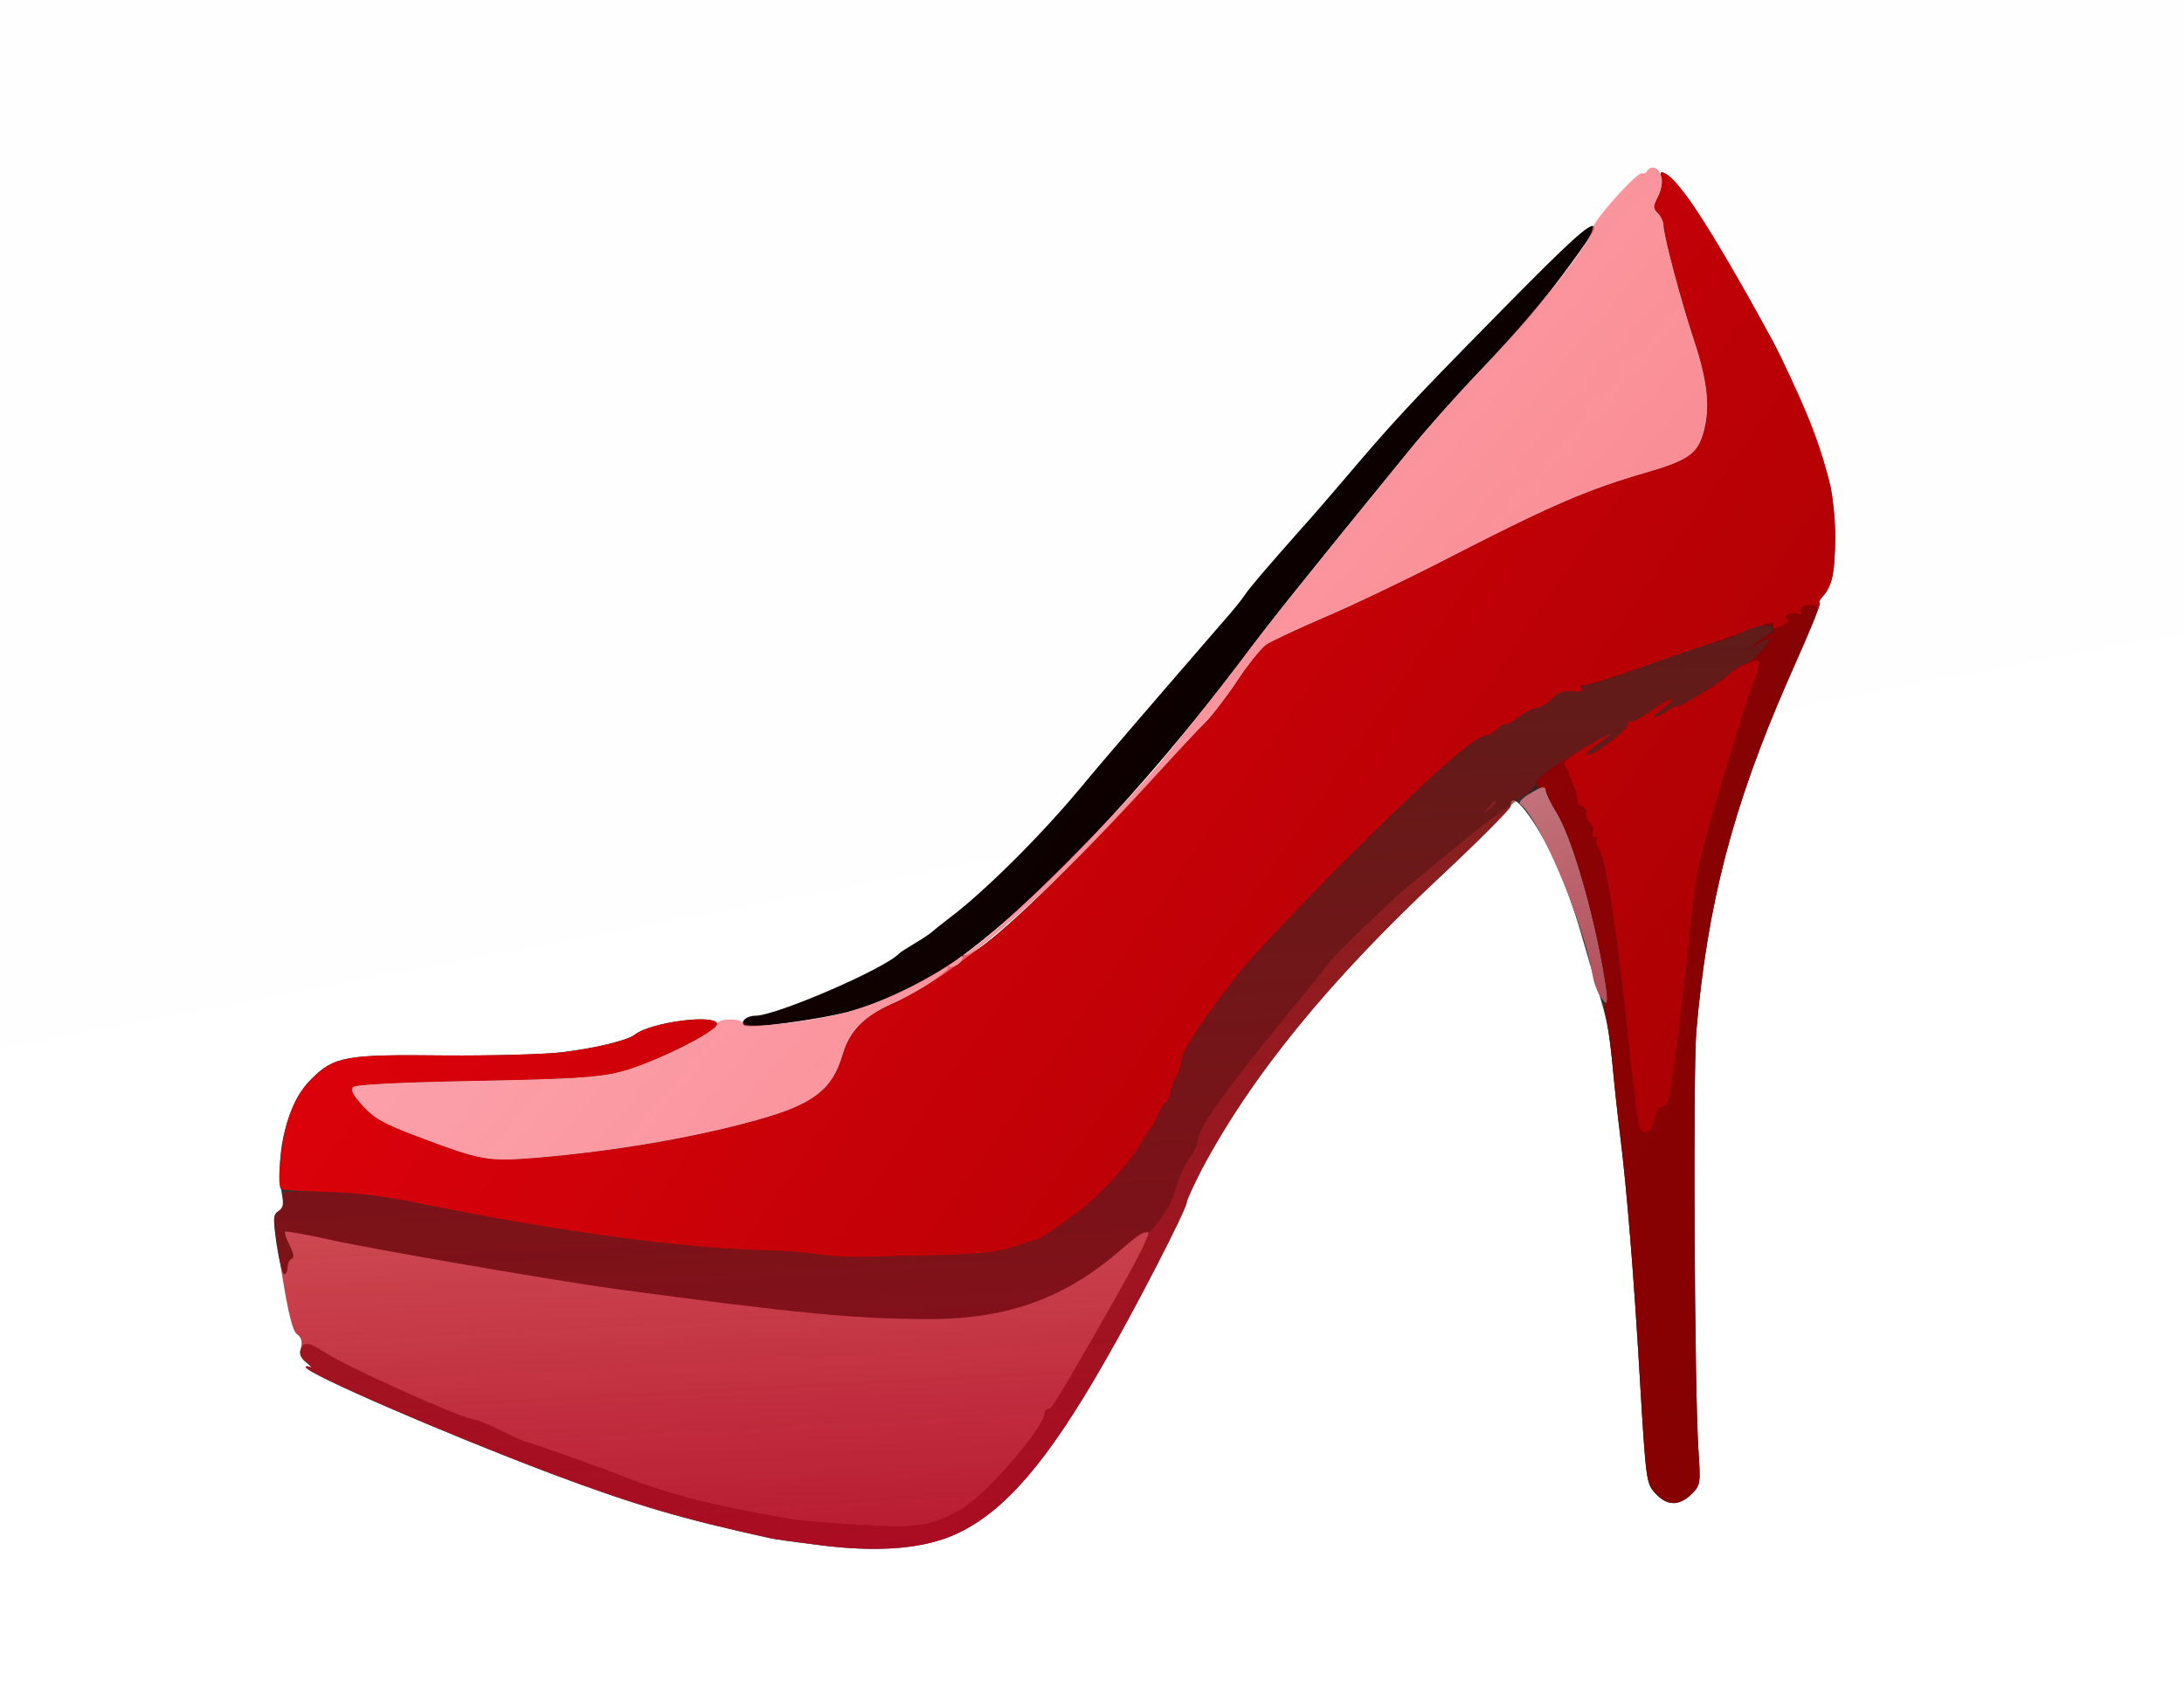 <?xml version="1.0" standalone="no"?><!DOCTYPE svg PUBLIC "-//W3C//DTD SVG 20010904//EN" "http://www.w3.org/TR/2001/REC-SVG-20010904/DTD/svg10.dtd"><svg version="1.0" xmlns="http://www.w3.org/2000/svg" width="600.0pt" height="462.0pt" viewBox="0 0 600.0 462.0" preserveAspectRatio="xMidYMid meet"><rect x="0" y="0" width="600.0" height="462.0" fill="#333333" stroke="none"/><defs><linearGradient id="linear-gradient-0" x1="0.00%" y1="100.00%" x2="29.26%" y2="-17.59%"><stop offset="0%" style="stop-color:rgb(254,254,254);stop-opacity:1.000" /><stop offset="100%" style="stop-color:rgb(255,255,255);stop-opacity:1.000" /></linearGradient><linearGradient id="linear-gradient-1" x1="0.00%" y1="100.00%" x2="19.76%" y2="-1.70%"><stop offset="0%" style="stop-color:rgb(195,115,124);stop-opacity:1.000" /><stop offset="100%" style="stop-color:rgb(180,83,93);stop-opacity:1.000" /></linearGradient><linearGradient id="linear-gradient-2" x1="0.00%" y1="100.00%" x2="9.48%" y2="-11.88%"><stop offset="0%" style="stop-color:rgb(204,21,13);stop-opacity:0.452" /><stop offset="100%" style="stop-color:rgb(176,8,35);stop-opacity:0.978" /></linearGradient><linearGradient id="linear-gradient-3" x1="0.00%" y1="100.00%" x2="120.39%" y2="28.21%"><stop offset="0%" style="stop-color:rgb(241,2,14);stop-opacity:1.000" /><stop offset="100%" style="stop-color:rgb(156,0,1);stop-opacity:1.000" /></linearGradient><linearGradient id="linear-gradient-4" x1="0.00%" y1="100.00%" x2="0.00%" y2="0.00%"><stop offset="0%" style="stop-color:rgb(1,5,0);stop-opacity:0.249" /><stop offset="100%" style="stop-color:rgb(3,7,0);stop-opacity:0.186" /></linearGradient><linearGradient id="linear-gradient-5" x1="0.00%" y1="100.00%" x2="122.21%" y2="23.09%"><stop offset="0%" style="stop-color:rgb(28,1,1);stop-opacity:1.000" /><stop offset="100%" style="stop-color:rgb(0,0,0);stop-opacity:1.000" /></linearGradient><linearGradient id="linear-gradient-6" x1="0.00%" y1="100.00%" x2="115.84%" y2="28.10%"><stop offset="0%" style="stop-color:rgb(253,135,152);stop-opacity:0.651" /><stop offset="100%" style="stop-color:rgb(247,107,114);stop-opacity:0.871" /></linearGradient></defs><g fill="url(#linear-gradient-0)" transform="translate(0,462) scale(0.1,-0.1)">
<path d="M0 2310 l0 -2310 3000 0 3000 0 0 2310 0 2310 -3000 0 -3000 0 0 -2310z m4644 1757 c44 -62 143 -230 225 -381 58 -107 145 -326 161 -406 13 -68 15 -192 4 -244 -3 -17 -14 -39 -23 -50 -9 -10 -15 -19 -13 -20 6 -2 -8 -37 -89 -221 -150 -345 -219 -611 -249 -960 -9 -116 -5 -983 6 -1147 6 -94 6 -97 -19 -122 -34 -33 -67 -33 -99 2 -25 27 -26 30 -43 317 -17 289 -35 513 -55 675 -6 47 -15 130 -20 185 -10 99 -16 129 -43 215 -8 25 -29 95 -46 155 -18 61 -46 139 -62 175 -60 129 -129 219 -129 166 0 -7 -87 -95 -193 -194 -306 -286 -519 -547 -656 -805 -22 -43 -41 -84 -41 -90 0 -18 -141 -292 -228 -442 -154 -269 -271 -405 -400 -466 -89 -43 -216 -54 -381 -33 -62 8 -123 16 -135 19 -246 54 -371 91 -601 177 -296 112 -675 276 -675 293 0 3 6 3 12 0 7 -4 3 2 -10 12 -15 12 -21 25 -16 36 8 22 22 21 59 -3 63 -43 391 -190 422 -190 6 0 38 -14 71 -30 34 -17 63 -30 67 -30 8 0 256 -89 280 -100 11 -6 64 -23 118 -40 87 -26 146 -39 322 -71 28 -5 115 -13 195 -17 159 -10 199 -4 281 43 67 38 229 225 229 265 0 5 4 10 9 10 10 0 20 17 123 195 95 166 139 246 151 280 10 24 -19 10 -68 -33 -155 -136 -314 -195 -530 -195 -204 0 -361 15 -860 82 -156 21 -697 114 -798 138 -60 13 -111 22 -114 20 -2 -3 3 -20 13 -38 11 -23 13 -34 5 -37 -6 -2 -11 -12 -11 -23 0 -10 -4 -19 -9 -19 -5 0 -14 37 -21 82 -10 73 -10 82 5 91 13 7 15 17 9 50 -19 111 16 247 80 312 64 64 95 69 367 66 130 -1 276 3 325 9 90 11 177 32 198 48 44 35 226 58 226 29 0 -21 -187 -113 -270 -132 -60 -15 -138 -19 -397 -24 -210 -4 -326 -10 -333 -17 -8 -8 0 -22 27 -52 31 -34 58 -49 148 -83 178 -67 193 -70 330 -59 212 18 431 55 606 104 154 43 206 83 234 180 19 64 59 105 136 139 66 29 161 91 154 100 -3 4 -2 5 1 2 12 -8 45 16 38 27 -4 6 -3 8 4 5 26 -17 246 187 508 473 68 74 138 149 155 165 17 17 56 67 86 112 30 46 67 91 81 102 15 10 88 44 162 76 74 31 239 110 366 176 258 132 358 175 513 220 117 34 143 51 160 108 20 68 13 141 -24 253 -37 111 -85 292 -85 320 0 9 -7 24 -15 32 -14 14 -14 18 0 46 9 17 13 40 10 51 -13 38 31 3 79 -64z"/>
</g><g fill="url(#linear-gradient-1)" transform="translate(0,462) scale(0.1,-0.1)">
<path d="M4201 2439 c-19 -11 -30 -24 -25 -27 53 -39 174 -323 199 -470 4 -23 15 -52 25 -64 l19 -23 -5 40 c-23 173 -91 416 -136 490 -17 28 -31 56 -31 63 0 16 -6 15 -46 -9z"/>
</g><g fill="url(#linear-gradient-2)" transform="translate(0,462) scale(0.1,-0.1)">
<path d="M4835 2900 c-16 -4 -43 -13 -60 -22 -16 -8 -52 -21 -80 -28 -27 -7 -111 -36 -185 -63 -74 -27 -143 -49 -153 -49 -9 0 -15 -4 -11 -9 3 -6 -2 -10 -12 -9 -38 4 -54 0 -73 -22 -11 -12 -29 -22 -39 -23 -10 0 -31 -11 -47 -23 -15 -12 -33 -22 -40 -22 -7 0 -18 -7 -25 -15 -7 -8 -19 -15 -26 -15 -30 0 -150 -106 -375 -330 -129 -129 -265 -273 -303 -320 -96 -122 -157 -213 -160 -241 -1 -13 -7 -33 -13 -44 -6 -11 -12 -23 -13 -27 -10 -40 -13 -48 -19 -48 -3 0 -12 -15 -20 -32 -8 -18 -17 -35 -21 -38 -3 -3 -18 -26 -32 -51 -28 -47 -110 -136 -163 -176 -61 -45 -110 -78 -120 -79 -5 0 -17 -4 -25 -7 -65 -25 -113 -32 -250 -35 -85 -2 -177 -4 -205 -5 -27 -1 -79 2 -115 7 -36 6 -105 11 -155 12 -220 5 -567 52 -925 125 -112 23 -189 33 -276 35 -120 3 -122 3 -116 -18 3 -13 -1 -26 -13 -34 -16 -12 -16 -20 9 -170 18 -113 30 -160 42 -169 12 -8 15 -20 11 -36 -5 -18 -1 -29 16 -42 12 -10 16 -16 10 -12 -7 3 -13 3 -13 0 0 -17 379 -181 675 -293 230 -86 355 -123 601 -177 12 -3 73 -11 135 -19 165 -21 292 -10 381 33 129 61 246 197 400 466 87 150 228 424 228 442 0 6 19 47 41 90 137 258 350 519 656 805 106 99 193 186 193 192 0 6 15 18 33 27 17 9 33 24 35 35 3 18 72 66 177 124 37 20 26 7 -20 -24 -11 -8 -18 -16 -15 -19 10 -9 115 70 112 84 -2 8 0 11 4 7 4 -4 29 8 56 27 26 19 53 35 60 35 7 0 -3 -11 -22 -25 -19 -14 -29 -25 -24 -25 6 0 19 7 30 15 10 8 25 15 31 15 15 0 119 65 147 92 11 10 28 21 39 24 20 6 66 53 67 67 0 5 -15 -1 -32 -13 -33 -22 -33 -22 -9 0 13 11 31 24 39 29 24 14 9 28 -23 21z"/>
</g><g fill="url(#linear-gradient-3)" transform="translate(0,462) scale(0.1,-0.1)">
<path d="M4565 4131 c3 -11 -1 -34 -10 -51 -14 -28 -14 -32 0 -46 8 -8 15 -23 15 -32 0 -28 48 -209 85 -320 37 -112 44 -185 24 -253 -17 -57 -43 -74 -160 -108 -155 -45 -255 -88 -513 -220 -127 -66 -292 -145 -366 -176 -74 -32 -147 -66 -162 -76 -14 -11 -51 -56 -81 -102 -30 -45 -69 -95 -86 -112 -17 -16 -87 -91 -155 -165 -262 -286 -482 -490 -508 -473 -7 3 -8 1 -4 -5 7 -11 -26 -35 -38 -27 -3 3 -4 2 -1 -2 7 -9 -88 -71 -154 -100 -77 -34 -117 -75 -136 -139 -28 -97 -80 -137 -234 -180 -175 -49 -394 -86 -606 -104 -137 -11 -152 -8 -330 59 -90 34 -117 49 -148 83 -27 30 -35 44 -27 52 7 7 123 13 333 17 259 5 337 9 397 24 83 19 270 111 270 132 0 29 -182 6 -226 -29 -21 -16 -108 -37 -198 -48 -49 -6 -195 -10 -325 -9 -272 3 -303 -2 -366 -66 -29 -28 -47 -59 -63 -108 -20 -61 -32 -180 -20 -193 3 -3 59 -6 124 -8 85 -2 163 -12 274 -35 358 -73 705 -120 925 -125 50 -1 119 -6 155 -12 36 -5 88 -8 115 -7 28 1 120 3 205 5 137 3 185 10 250 35 8 3 20 7 25 7 10 1 59 34 120 79 53 40 135 129 163 176 14 25 29 48 32 51 4 3 13 20 21 37 8 18 17 33 20 33 6 0 9 8 19 48 1 4 7 16 13 27 6 11 12 31 13 44 3 28 64 119 160 241 38 47 174 191 303 320 225 224 345 330 375 330 7 0 19 7 26 15 7 8 18 15 25 15 7 0 25 10 40 22 16 12 37 23 47 23 10 1 28 11 39 23 19 22 35 26 73 22 10 -1 15 3 12 9 -4 5 2 9 11 9 10 0 79 22 153 49 74 27 158 56 185 63 28 7 64 20 80 28 49 25 95 32 95 16 0 -8 -3 -14 -7 -14 -5 0 -21 -12 -38 -26 l-30 -26 33 22 c17 12 32 18 32 13 -1 -14 -47 -61 -67 -67 -11 -3 -28 -14 -39 -24 -28 -27 -132 -92 -147 -92 -6 0 -21 -7 -31 -15 -11 -8 -24 -15 -30 -15 -5 0 5 11 24 25 19 14 29 25 22 25 -7 0 -34 -16 -60 -35 -27 -19 -52 -31 -56 -27 -4 4 -6 1 -4 -7 3 -14 -102 -93 -112 -84 -3 3 4 11 15 19 46 31 57 44 20 24 -107 -59 -175 -106 -175 -122 0 -10 5 -15 13 -12 8 3 14 -1 14 -8 0 -7 14 -35 31 -63 45 -73 111 -312 136 -488 2 -20 1 -35 -4 -32 -4 3 -4 -12 1 -33 5 -20 14 -82 19 -137 5 -55 14 -138 20 -185 20 -162 38 -386 55 -675 17 -287 18 -290 43 -317 32 -35 65 -35 99 -2 25 25 25 28 19 122 -11 164 -15 1031 -6 1147 30 349 99 615 249 960 81 184 95 219 89 221 -2 1 4 10 13 20 22 25 30 65 31 155 2 181 -74 379 -285 744 -83 144 -150 241 -178 256 -18 9 -20 8 -14 -10z"/>
</g><g fill="url(#linear-gradient-4)" transform="translate(0,462) scale(0.1,-0.1)">
<path d="M4949 2951 c-1 -3 -1 -10 0 -14 1 -5 -3 -6 -8 -3 -5 3 -17 3 -26 0 -11 -5 -13 -9 -6 -14 7 -4 1 -11 -15 -19 -22 -10 -25 -9 -21 3 4 11 -6 9 -46 -6 -29 -11 -79 -29 -112 -40 -33 -11 -125 -43 -205 -71 -80 -28 -151 -50 -159 -49 -7 2 -10 -1 -6 -8 5 -7 0 -11 -11 -10 -38 4 -54 0 -73 -22 -11 -12 -29 -22 -39 -23 -10 0 -31 -11 -47 -23 -15 -12 -33 -22 -40 -22 -7 0 -18 -7 -25 -15 -7 -8 -19 -15 -26 -15 -30 0 -150 -106 -375 -330 -129 -129 -265 -273 -303 -320 -96 -122 -157 -213 -160 -241 -1 -13 -8 -35 -16 -49 -7 -14 -13 -27 -13 -30 0 -14 -10 -40 -16 -40 -3 0 -12 -15 -20 -32 -8 -18 -17 -35 -21 -38 -3 -3 -18 -26 -32 -51 -28 -47 -110 -136 -163 -176 -61 -45 -110 -78 -120 -79 -5 0 -17 -4 -25 -7 -65 -25 -113 -32 -250 -35 -85 -2 -177 -4 -205 -5 -27 -1 -79 2 -115 7 -36 6 -105 11 -155 12 -220 5 -567 52 -925 125 -112 23 -189 33 -276 35 -120 3 -122 3 -116 -18 3 -13 -1 -26 -12 -34 -16 -11 -16 -20 -6 -93 7 -45 16 -81 21 -81 5 0 9 9 9 19 0 11 5 21 11 23 8 3 6 14 -5 37 -10 18 -15 35 -13 38 3 2 54 -7 114 -20 101 -24 642 -117 798 -138 499 -67 656 -82 860 -82 217 0 380 60 534 199 26 24 51 41 54 38 13 -14 74 68 86 118 8 29 25 67 37 84 13 17 24 39 24 48 0 34 67 129 234 334 56 67 110 135 121 150 11 15 55 61 99 102 43 41 84 81 91 87 7 7 42 36 78 65 35 29 99 82 142 116 64 53 170 122 187 122 3 0 5 -6 5 -12 0 -7 14 -35 31 -63 45 -73 111 -312 136 -488 2 -20 1 -35 -4 -32 -4 3 -4 -12 1 -33 5 -20 14 -82 19 -137 5 -55 14 -138 20 -185 20 -162 38 -386 55 -675 17 -287 18 -290 43 -317 32 -35 65 -35 99 -2 25 25 25 28 19 122 -11 164 -15 1031 -6 1147 30 349 104 633 250 960 93 207 95 213 64 213 -13 0 -25 -3 -25 -7z m-126 -189 c-29 -70 -143 -451 -158 -529 -8 -43 -20 -130 -25 -193 -11 -115 -46 -395 -55 -437 -3 -13 -12 -23 -20 -23 -8 0 -17 -14 -21 -35 -6 -34 -26 -46 -39 -25 -4 6 -15 93 -26 193 -35 346 -68 556 -89 582 -5 7 -7 15 -3 18 3 4 1 7 -5 7 -6 0 -9 6 -6 14 3 7 -1 20 -9 27 -7 8 -12 20 -9 27 2 6 -3 15 -12 18 -9 3 -14 9 -12 13 2 3 -2 21 -9 39 -8 18 -15 36 -15 40 -1 4 -6 12 -11 19 -7 8 9 22 53 49 88 52 101 52 23 0 -11 -8 -18 -16 -15 -19 10 -9 115 70 112 84 -2 8 0 11 4 7 4 -4 29 8 56 27 26 19 53 35 60 35 7 0 -3 -11 -22 -25 -19 -14 -29 -25 -24 -25 6 0 19 7 30 15 10 8 25 15 31 15 14 0 120 66 143 88 17 18 72 42 82 36 4 -2 0 -21 -9 -42z m-713 -346 c0 -2 -8 -10 -17 -17 -16 -13 -17 -12 -4 4 13 16 21 21 21 13z"/>
</g><g fill="url(#linear-gradient-5)" transform="translate(0,462) scale(0.1,-0.1)">
<path d="M4109 3751 c-244 -248 -283 -291 -419 -451 -40 -47 -91 -106 -114 -131 -99 -112 -142 -162 -156 -183 -8 -12 -25 -33 -36 -46 -208 -240 -363 -420 -419 -488 -110 -132 -267 -287 -360 -356 -22 -17 -42 -33 -45 -36 -3 -3 -23 -17 -45 -30 -22 -13 -42 -26 -45 -29 -37 -41 -338 -171 -395 -171 -24 0 -42 -16 -31 -27 10 -10 210 17 287 38 96 26 217 85 298 143 213 152 513 468 775 814 92 123 170 220 466 583 46 57 130 151 185 209 56 58 124 132 151 165 63 74 174 226 174 237 0 28 -53 -19 -271 -241z"/>
</g><g fill="url(#linear-gradient-6)" transform="translate(0,462) scale(0.1,-0.1)">
<path d="M4525 4150 c-4 -6 -10 -8 -14 -6 -11 7 -134 -130 -136 -152 -3 -38 -158 -233 -320 -402 -55 -58 -139 -152 -185 -209 -290 -356 -375 -462 -480 -601 -65 -85 -162 -207 -216 -270 -132 -153 -368 -389 -479 -478 -102 -82 -253 -161 -364 -191 -100 -28 -284 -48 -289 -33 -5 17 -72 15 -72 -1 0 -21 -187 -113 -270 -132 -60 -15 -138 -19 -397 -24 -210 -4 -326 -10 -333 -17 -8 -8 0 -22 27 -52 31 -34 58 -49 148 -83 178 -67 193 -70 330 -59 212 18 431 55 606 104 154 43 206 83 234 180 19 64 59 105 137 140 168 73 401 274 701 601 70 77 141 154 158 170 17 17 56 67 86 112 30 46 67 91 81 102 15 10 88 44 162 76 74 31 239 110 366 176 258 132 358 175 513 220 117 34 143 51 160 108 20 68 13 141 -24 253 -37 111 -85 292 -85 320 0 9 -7 24 -15 32 -14 14 -14 18 0 46 9 18 13 40 9 55 -6 25 -28 33 -39 15z"/>
</g></svg>